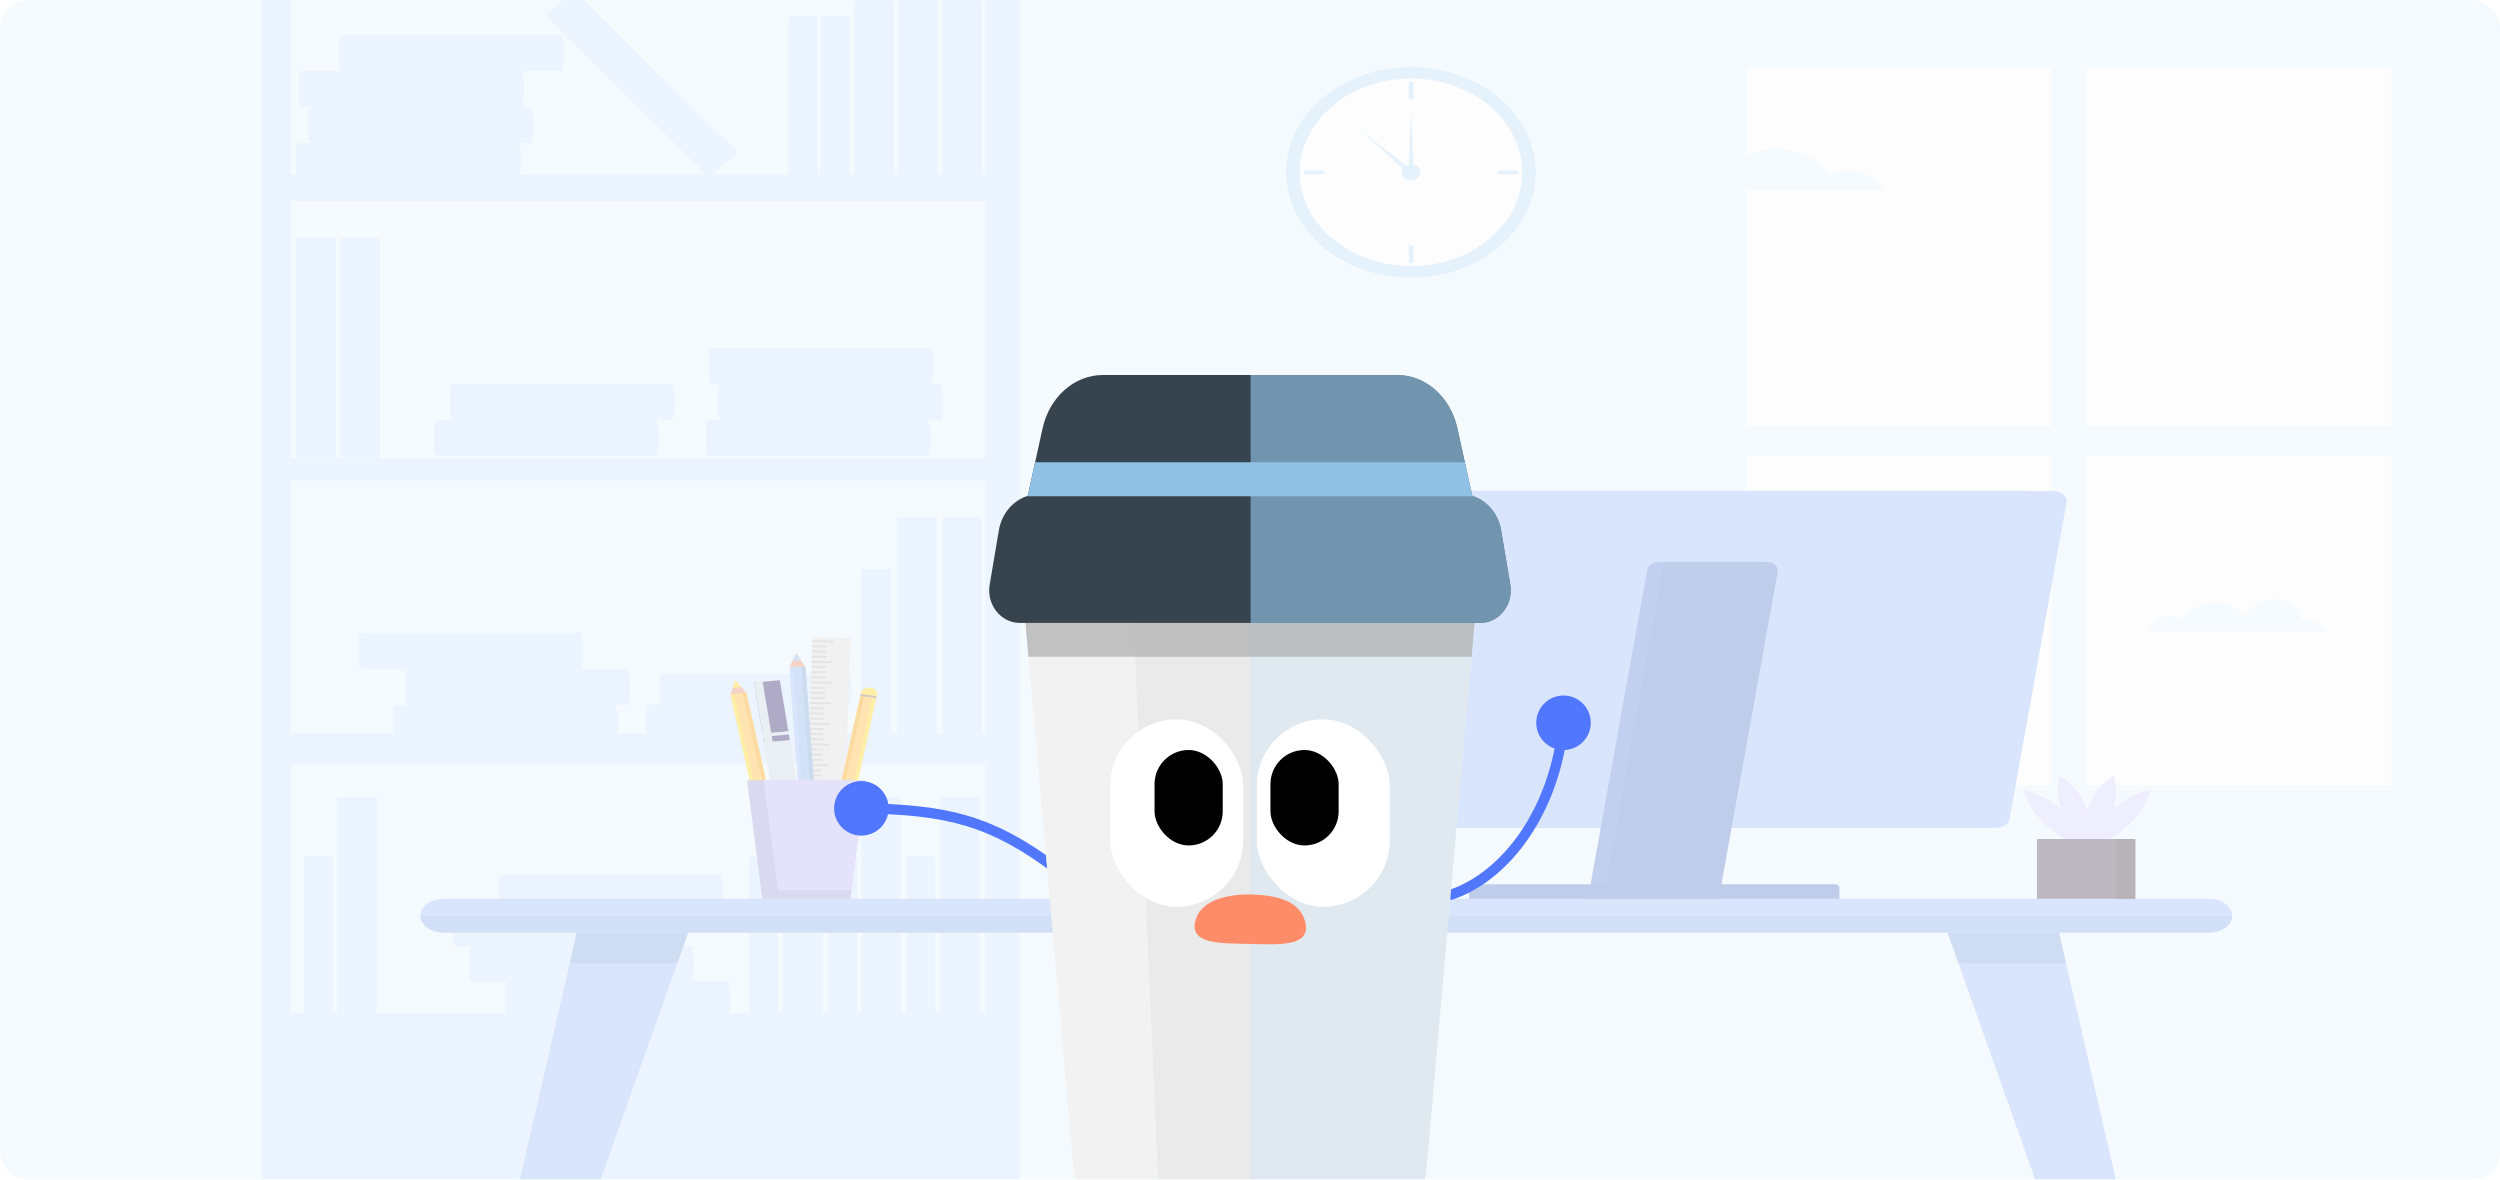 <svg width="1100" height="519" viewBox="0 0 1100 519" fill="none" xmlns="http://www.w3.org/2000/svg">
<g clip-path="url(#clip0_31_9899)">
<g opacity="0.4">
<path d="M1100 0H0V611H1100V0Z" fill="#E6F3FF"/>
<mask id="mask0_31_9899" style="mask-type:luminance" maskUnits="userSpaceOnUse" x="97" y="-1" width="887" height="588">
<path d="M983.12 -0.012H97.067V586.97H983.12V-0.012Z" fill="white"/>
</mask>
<g mask="url(#mask0_31_9899)">
<path opacity="0.24" d="M414.226 168.884H410.164V166.41C410.554 166.058 410.799 165.592 410.799 165.075V156.877C410.799 156.361 410.555 155.894 410.164 155.542V153.068H377.97H314.959H314.181C312.94 153.068 311.935 153.907 311.935 154.939V155.588V156.877V165.075V166.364V167.013C311.935 168.047 312.941 168.884 314.181 168.884H314.959H318.245C317.004 168.884 315.999 169.722 315.999 170.755V171.403V172.693V180.89V182.179V182.828C315.999 183.862 317.005 184.699 318.245 184.699H313.654H312.875C311.634 184.699 310.63 185.537 310.63 186.57V187.218V188.508V196.705V197.994V198.643C310.63 199.677 311.636 200.514 312.875 200.514H313.654H376.665H408.858V198.041C409.248 197.689 409.493 197.222 409.493 196.705V188.508C409.493 187.991 409.25 187.524 408.858 187.172V184.699H414.226V182.225C414.616 181.873 414.861 181.407 414.861 180.89V172.693C414.861 172.176 414.616 171.709 414.226 171.357V168.884Z" fill="#82B2FC"/>
<path opacity="0.24" d="M296.214 168.883H264.021H201.01H200.231C198.99 168.883 197.985 169.721 197.985 170.754V171.403V172.692V180.889V182.178V182.827C197.985 183.861 198.991 184.698 200.231 184.698H194.034H193.255C192.015 184.698 191.01 185.536 191.01 186.569V187.218V188.507V196.704V197.993V198.642C191.01 199.676 192.016 200.513 193.255 200.513H194.034H257.045H289.238V198.04C289.629 197.688 289.873 197.221 289.873 196.704V188.507C289.873 187.99 289.63 187.523 289.238 187.171V184.698H296.212V182.225C296.604 181.873 296.847 181.406 296.847 180.889V172.692C296.847 172.175 296.603 171.708 296.212 171.356V168.883H296.214Z" fill="#82B2FC"/>
<path opacity="0.24" d="M166.316 104.754H150.561C150.094 104.754 149.717 105.068 149.717 105.457V200.679C149.717 201.067 150.094 201.381 150.561 201.381H166.316C166.781 201.381 167.159 201.066 167.159 200.679V105.457C167.159 105.068 166.782 104.754 166.316 104.754Z" fill="#82B2FC"/>
<path opacity="0.24" d="M146.938 104.754H131.183C130.717 104.754 130.34 105.068 130.34 105.457V200.679C130.34 201.067 130.718 201.381 131.183 201.381H146.938C147.404 201.381 147.781 201.066 147.781 200.679V105.457C147.781 105.068 147.403 104.754 146.938 104.754Z" fill="#82B2FC"/>
<path opacity="0.24" d="M535.952 532.181C506.044 532.181 476.872 532.353 448.728 532.676V-91.196H115.017V555.021H115.034C115.031 555.06 115.007 555.098 115.007 555.137C115.007 567.814 303.471 578.092 535.954 578.092C768.437 578.092 956.9 567.815 956.9 555.137C956.9 542.459 768.435 532.181 535.952 532.181ZM127.934 -77.531H433.657V76.703H432.071V-18.244C432.071 -18.633 431.694 -18.947 431.228 -18.947H415.473C415.007 -18.947 414.63 -18.633 414.63 -18.244V76.703H412.692V-18.244C412.692 -18.633 412.315 -18.947 411.849 -18.947H396.094C395.627 -18.947 395.251 -18.633 395.251 -18.244V76.703H393.313V-18.244C393.313 -18.633 392.936 -18.947 392.47 -18.947H376.715C376.248 -18.947 375.871 -18.633 375.871 -18.244V76.703H373.934V7.672C373.934 7.284 373.557 6.97 373.091 6.97H362.014C361.548 6.97 361.171 7.285 361.171 7.672V76.703H359.753V7.672C359.753 7.284 359.376 6.97 358.909 6.97H347.833C347.367 6.97 346.99 7.285 346.99 7.672V76.703H313.309L323.742 68.016C324.299 67.551 324.337 66.766 323.824 66.259L253.612 -3.084C253.1 -3.59 252.233 -3.623 251.674 -3.158L240.847 5.858C240.29 6.322 240.252 7.108 240.765 7.614L310.724 76.703H228.568V76.177C228.958 75.826 229.203 75.359 229.203 74.842V66.645C229.203 66.128 228.96 65.661 228.568 65.309V62.836H233.936V60.362C234.326 60.011 234.571 59.544 234.571 59.027V50.83C234.571 50.313 234.326 49.846 233.936 49.494V47.021H229.874V44.547C230.264 44.195 230.509 43.728 230.509 43.212V35.014C230.509 34.498 230.265 34.031 229.874 33.679V31.206H247.418V28.73C247.808 28.378 248.053 27.911 248.053 27.394V19.197C248.053 18.68 247.809 18.213 247.418 17.861V15.388H215.225H152.214H151.436C150.195 15.388 149.191 16.226 149.191 17.259V17.908V19.197V27.394V28.683V29.332C149.191 30.366 150.197 31.203 151.436 31.203H134.669H133.89C132.65 31.203 131.645 32.041 131.645 33.074V33.723V35.012V43.209V44.498V45.147C131.645 46.181 132.651 47.018 133.89 47.018H134.669H137.955C136.714 47.018 135.709 47.856 135.709 48.889V49.538V50.827V59.024V60.313V60.962C135.709 61.996 136.715 62.833 137.955 62.833H133.364H132.585C131.344 62.833 130.34 63.672 130.34 64.704V65.353V66.642V74.839V76.131V76.703H127.934V-77.531ZM127.934 88.417H433.657V201.651H127.934V88.417ZM127.934 211.413H433.657V322.695H432.071V228.136C432.071 227.747 431.693 227.433 431.228 227.433H415.473C415.007 227.433 414.63 227.748 414.63 228.136V322.695H412.144V228.136C412.144 227.747 411.765 227.433 411.3 227.433H395.545C395.079 227.433 394.702 227.748 394.702 228.136V322.695H392.216V251.031C392.216 250.642 391.838 250.328 391.373 250.328H379.751C379.284 250.328 378.907 250.644 378.907 251.031V322.695H368.072V321.21C368.405 320.871 368.613 320.442 368.613 319.969V313.546C368.613 313.073 368.405 312.644 368.072 312.305V310.006H374.026V307.707C374.361 307.368 374.569 306.939 374.569 306.466V300.043C374.569 299.57 374.361 299.141 374.026 298.8V296.502H346.208H293.173H292.395C291.154 296.502 290.149 297.34 290.149 298.373V299.021V300.043V306.466V307.487V308.136C290.149 309.17 291.155 310.007 292.395 310.007H287.217H286.438C285.198 310.007 284.193 310.846 284.193 311.878V312.527V313.549V319.971V320.993V321.642C284.193 322.034 284.34 322.398 284.588 322.699H271.767C271.842 322.506 271.894 322.304 271.894 322.09V313.893C271.894 313.376 271.65 312.909 271.259 312.558V310.084H276.626V307.611C277.017 307.259 277.262 306.792 277.262 306.275V298.078C277.262 297.561 277.017 297.094 276.626 296.742V294.269H255.967V291.796C256.357 291.444 256.602 290.977 256.602 290.46V282.263C256.602 281.746 256.359 281.279 255.967 280.927V278.454H223.774H160.763H159.984C158.743 278.454 157.739 279.292 157.739 280.325V280.974V282.263V290.46V291.749V292.398C157.739 293.432 158.745 294.269 159.984 294.269H160.763H180.645C179.404 294.269 178.399 295.107 178.399 296.14V296.789V298.078V306.275V307.564V308.213C178.399 309.247 179.406 310.084 180.645 310.084H176.054H175.275C174.035 310.084 173.03 310.923 173.03 311.955V312.604V313.893V322.09V322.699H127.93V211.413H127.934ZM127.934 336.361H433.657V445.691H430.932V351.549C430.932 351.161 430.553 350.846 430.088 350.846H414.333C413.867 350.846 413.49 351.161 413.49 351.549V445.691H411.553V377.465C411.553 377.077 411.174 376.763 410.709 376.763H399.633C399.166 376.763 398.79 377.078 398.79 377.465V445.691H396.395V351.549C396.395 351.161 396.016 350.846 395.551 350.846H379.796C379.33 350.846 378.953 351.161 378.953 351.549V445.691H377.015V377.465C377.015 377.077 376.638 376.763 376.172 376.763H365.096C364.629 376.763 364.253 377.078 364.253 377.465V445.691H361.857V351.549C361.857 351.161 361.479 350.846 361.014 350.846H345.259C344.793 350.846 344.416 351.161 344.416 351.549V445.691H342.478V377.465C342.478 377.077 342.101 376.763 341.635 376.763H330.559C330.092 376.763 329.715 377.078 329.715 377.465V445.691H320.694V445C321.084 444.648 321.329 444.182 321.329 443.665V435.467C321.329 434.951 321.086 434.484 320.694 434.132V431.659H304.767V429.573C305.158 429.221 305.403 428.754 305.403 428.237V420.04C305.403 419.523 305.158 419.056 304.767 418.704V416.231H297.378V414.024C297.768 413.672 298.013 413.205 298.013 412.688V404.491C298.013 403.974 297.768 403.507 297.378 403.155V400.682H317.561V398.209C317.951 397.857 318.196 397.39 318.196 396.873V388.676C318.196 388.159 317.953 387.692 317.561 387.34V384.867H285.368H222.357H221.578C220.337 384.867 219.333 385.704 219.333 386.738V387.387V388.676V396.873V398.162V398.811C219.333 399.845 220.339 400.682 221.578 400.682H202.174H201.395C200.155 400.682 199.15 401.519 199.15 402.553V403.202V404.491V412.688V413.977V414.626C199.15 415.66 200.156 416.497 201.395 416.497H202.174H207.646C206.986 416.823 206.539 417.416 206.539 418.102V418.751V420.04V428.237V429.526V430.175C206.539 431.209 207.545 432.046 208.784 432.046H209.563H223.357C222.819 432.388 222.465 432.922 222.465 433.531V434.178V435.467V443.665V444.954V445.603C222.465 445.633 222.474 445.661 222.476 445.692H165.788V351.55C165.788 351.162 165.411 350.848 164.944 350.848H149.189C148.723 350.848 148.346 351.162 148.346 351.55V445.692H146.408V377.467C146.408 377.078 146.032 376.764 145.565 376.764H134.489C134.022 376.764 133.646 377.079 133.646 377.467V445.692H127.933L127.934 336.361Z" fill="#82B2FC"/>
</g>
<path d="M620.831 122.145C651.152 122.145 675.731 101.411 675.731 75.833C675.731 50.255 651.152 29.52 620.831 29.52C590.511 29.52 565.931 50.255 565.931 75.833C565.931 101.411 590.511 122.145 620.831 122.145Z" fill="#BFDBF5"/>
<path d="M620.831 117.123C647.864 117.123 669.778 98.637 669.778 75.833C669.778 53.029 647.864 34.543 620.831 34.543C593.798 34.543 571.884 53.029 571.884 75.833C571.884 98.637 593.798 117.123 620.831 117.123Z" fill="#F9FAFA"/>
<path d="M624.931 75.833C624.931 77.743 623.096 79.29 620.833 79.29C618.568 79.29 616.733 77.742 616.733 75.833C616.733 73.923 618.568 72.376 620.833 72.376C623.096 72.376 624.931 73.923 624.931 75.833Z" fill="#BFDBF5"/>
<path d="M621.872 36.051H619.903V43.604H621.872V36.051Z" fill="#BFDBF5"/>
<path d="M621.872 108.106H619.903V115.66H621.872V108.106Z" fill="#BFDBF5"/>
<path d="M668.072 76.686V75.024H659.118V76.686H668.072Z" fill="#BFDBF5"/>
<path d="M582.657 76.686V75.024H573.703V76.686H582.657Z" fill="#BFDBF5"/>
<path d="M619.805 74.637L620.906 48.452L622.007 74.637H619.805Z" fill="#BFDBF5"/>
<path d="M619.631 76.3L598.479 57.113L621.191 74.987L619.631 76.3Z" fill="#BFDBF5"/>
<path d="M1052.13 29.526H768.503V345.389H1052.13V29.526Z" fill="#F9F9F9"/>
<path d="M1070.94 187.585H749.685V200.634H1070.94V187.585Z" fill="#E6F3FF"/>
<path d="M918.045 16.954H902.585V371.266H918.045V16.954Z" fill="#E6F3FF"/>
<path d="M829.007 83.555H756.961C756.961 83.555 762.24 65.527 780.872 65.527C794.678 65.527 801.844 72.802 804.632 76.572C810.078 74.796 821.803 72.643 829.007 83.555Z" fill="#E6F3FF"/>
<path d="M955.13 270.983C956.979 270.983 958.712 271.401 960.215 272.125C963.088 267.95 968.387 265.141 974.468 265.141C980.147 265.141 985.153 267.586 988.13 271.31C989.702 266.825 994.566 263.555 1000.33 263.555C1006.87 263.555 1012.26 267.767 1012.98 273.187C1013.51 273.116 1014.04 273.069 1014.59 273.069C1018.58 273.069 1022.04 274.995 1023.78 277.814H945.038C946.114 273.9 950.219 270.983 955.13 270.983Z" fill="#E6F3FF"/>
<path d="M959.637 661.703H948.83C947.204 661.703 945.763 660.891 945.366 659.742L861.747 423.82L856.958 410.294H905.927L909.041 423.82L963.168 658.659C963.541 660.248 961.845 661.703 959.637 661.703Z" fill="#9FBDF9"/>
<path d="M302.783 410.294L297.995 423.82L214.377 659.742C213.983 660.891 212.542 661.703 210.914 661.703H200.106C197.899 661.703 196.202 660.249 196.574 658.659L250.7 423.82L253.815 410.294H302.783Z" fill="#9FBDF9"/>
<path d="M253.815 410.294H302.783L297.995 423.82H250.702L253.815 410.294Z" fill="#88AAE2"/>
<path d="M909.044 423.82H861.749L856.961 410.294H905.929L909.044 423.82Z" fill="#88AAE2"/>
<path d="M195.186 410.299H971.96C977.583 410.299 982.141 406.982 982.141 402.892C982.141 398.801 977.581 395.485 971.96 395.485H195.186C189.563 395.485 185.004 398.802 185.004 402.892C185.004 406.984 189.563 410.299 195.186 410.299Z" fill="#9FBDF9"/>
<path d="M982.133 402.887C982.133 406.979 977.578 410.292 971.955 410.292H195.181C192.369 410.292 189.813 409.463 187.975 408.127C186.14 406.792 185 404.932 185 402.886H982.133V402.887Z" fill="#8FB2EA"/>
<path d="M867.417 364.245H582.439C578.728 364.245 575.863 361.871 576.345 359.193L601.422 219.89C601.823 217.664 604.43 216 607.516 216H892.496C896.207 216 899.072 218.374 898.59 221.052L873.513 360.355C873.111 362.581 870.503 364.245 867.417 364.245Z" fill="#6888D5"/>
<path d="M878.101 364.245H593.123C589.412 364.245 586.547 361.871 587.029 359.193L612.106 219.89C612.506 217.664 615.114 216 618.2 216H903.18C906.891 216 909.756 218.374 909.274 221.052L884.197 360.355C883.795 362.581 881.187 364.245 878.101 364.245Z" fill="#9FBDF9"/>
<path d="M749.549 395.487H698.701L724.792 250.546C725.133 248.655 727.348 247.24 729.969 247.24H770.285C773.438 247.24 775.872 249.258 775.462 251.532L749.549 395.487Z" fill="#6888D5"/>
<path d="M756.285 395.487H705.437L731.53 250.546C731.872 248.655 734.086 247.24 736.707 247.24H777.024C780.176 247.24 782.611 249.258 782.201 251.532L756.285 395.487Z" fill="#5E83CC"/>
<path d="M809.361 395.488H646.386V390.502C646.386 389.723 647.255 389.091 648.326 389.091H807.422C808.494 389.091 809.363 389.723 809.363 390.502L809.361 395.488Z" fill="#5E83CC"/>
<path d="M353.53 383.501L370.461 383.844L374.402 280.739L357.471 280.397L353.53 383.501Z" fill="#DDDDDD"/>
<path d="M357.303 284.804L363.764 284.935L363.797 284.07L357.336 283.939L357.303 284.804Z" fill="#BCBCBC"/>
<path d="M357.216 287.072L363.677 287.203L363.71 286.338L357.249 286.207L357.216 287.072Z" fill="#BCBCBC"/>
<path d="M357.118 289.353L363.579 289.483L363.613 288.618L357.151 288.488L357.118 289.353Z" fill="#BCBCBC"/>
<path d="M356.956 293.879L363.417 294.01L363.45 293.146L356.989 293.015L356.956 293.879Z" fill="#BCBCBC"/>
<path d="M356.868 296.149L363.329 296.279L363.362 295.414L356.901 295.284L356.868 296.149Z" fill="#BCBCBC"/>
<path d="M356.782 298.418L363.243 298.549L363.277 297.684L356.816 297.553L356.782 298.418Z" fill="#BCBCBC"/>
<path d="M356.62 302.947L363.081 303.078L363.114 302.213L356.653 302.082L356.62 302.947Z" fill="#BCBCBC"/>
<path d="M356.533 305.215L362.994 305.346L363.027 304.481L356.566 304.35L356.533 305.215Z" fill="#BCBCBC"/>
<path d="M356.423 307.504L362.884 307.635L362.917 306.77L356.456 306.639L356.423 307.504Z" fill="#BCBCBC"/>
<path d="M356.261 312.031L362.722 312.162L362.755 311.297L356.294 311.166L356.261 312.031Z" fill="#BCBCBC"/>
<path d="M356.185 314.29L362.647 314.421L362.68 313.556L356.219 313.425L356.185 314.29Z" fill="#BCBCBC"/>
<path d="M356.088 316.57L362.549 316.701L362.582 315.836L356.121 315.705L356.088 316.57Z" fill="#BCBCBC"/>
<path d="M355.902 321.116L362.363 321.247L362.396 320.382L355.935 320.251L355.902 321.116Z" fill="#BCBCBC"/>
<path d="M355.838 323.367L362.299 323.498L362.332 322.633L355.871 322.502L355.838 323.367Z" fill="#BCBCBC"/>
<path d="M355.752 325.636L362.214 325.767L362.247 324.902L355.786 324.771L355.752 325.636Z" fill="#BCBCBC"/>
<path d="M355.566 330.185L362.027 330.315L362.061 329.45L355.599 329.32L355.566 330.185Z" fill="#BCBCBC"/>
<path d="M355.479 332.452L361.94 332.583L361.973 331.718L355.512 331.587L355.479 332.452Z" fill="#BCBCBC"/>
<path d="M355.405 334.712L361.866 334.843L361.899 333.979L355.438 333.848L355.405 334.712Z" fill="#BCBCBC"/>
<path d="M355.206 339.27L361.667 339.4L361.7 338.535L355.239 338.405L355.206 339.27Z" fill="#BCBCBC"/>
<path d="M355.133 341.528L361.594 341.659L361.627 340.794L355.166 340.664L355.133 341.528Z" fill="#BCBCBC"/>
<path d="M355.046 343.798L361.507 343.929L361.54 343.064L355.079 342.933L355.046 343.798Z" fill="#BCBCBC"/>
<path d="M354.858 348.345L361.319 348.476L361.352 347.612L354.891 347.481L354.858 348.345Z" fill="#BCBCBC"/>
<path d="M354.772 350.614L361.233 350.745L361.266 349.88L354.805 349.749L354.772 350.614Z" fill="#BCBCBC"/>
<path d="M354.684 352.884L361.145 353.015L361.179 352.15L354.717 352.019L354.684 352.884Z" fill="#BCBCBC"/>
<path d="M354.538 357.402L360.999 357.532L361.032 356.667L354.571 356.537L354.538 357.402Z" fill="#BCBCBC"/>
<path d="M354.439 359.68L360.9 359.811L360.933 358.946L354.472 358.815L354.439 359.68Z" fill="#BCBCBC"/>
<path d="M354.369 361.934L360.83 362.065L360.863 361.2L354.402 361.069L354.369 361.934Z" fill="#BCBCBC"/>
<path d="M354.178 366.486L360.639 366.617L360.672 365.752L354.211 365.622L354.178 366.486Z" fill="#BCBCBC"/>
<path d="M354.105 368.747L360.566 368.878L360.599 368.013L354.138 367.882L354.105 368.747Z" fill="#BCBCBC"/>
<path d="M354.004 371.026L360.465 371.156L360.498 370.291L354.037 370.161L354.004 371.026Z" fill="#BCBCBC"/>
<path d="M353.83 375.564L360.291 375.694L360.324 374.829L353.863 374.699L353.83 375.564Z" fill="#BCBCBC"/>
<path d="M353.759 377.823L360.22 377.954L360.253 377.089L353.792 376.958L353.759 377.823Z" fill="#BCBCBC"/>
<path d="M353.671 380.093L360.132 380.224L360.165 379.359L353.704 379.228L353.671 380.093Z" fill="#BCBCBC"/>
<path d="M353.913 373.298L363.344 373.489L363.377 372.624L353.946 372.434L353.913 373.298Z" fill="#BCBCBC"/>
<path d="M353.565 382.374L362.997 382.564L363.03 381.7L353.598 381.509L353.565 382.374Z" fill="#BCBCBC"/>
<path d="M357.385 282.539L366.817 282.729L366.85 281.865L357.418 281.674L357.385 282.539Z" fill="#BCBCBC"/>
<path d="M357.045 291.608L366.477 291.799L366.51 290.934L357.078 290.743L357.045 291.608Z" fill="#BCBCBC"/>
<path d="M356.706 300.677L366.137 300.868L366.171 300.003L356.739 299.812L356.706 300.677Z" fill="#BCBCBC"/>
<path d="M356.343 309.766L365.774 309.957L365.807 309.092L356.376 308.901L356.343 309.766Z" fill="#BCBCBC"/>
<path d="M355.997 318.842L365.428 319.033L365.462 318.168L356.03 317.977L355.997 318.842Z" fill="#BCBCBC"/>
<path d="M355.658 327.912L365.09 328.103L365.123 327.238L355.691 327.047L355.658 327.912Z" fill="#BCBCBC"/>
<path d="M355.311 336.988L364.742 337.179L364.776 336.314L355.344 336.123L355.311 336.988Z" fill="#BCBCBC"/>
<path d="M354.955 346.07L364.386 346.261L364.419 345.396L354.988 345.205L354.955 346.07Z" fill="#BCBCBC"/>
<path d="M354.626 355.133L364.057 355.324L364.09 354.459L354.659 354.268L354.626 355.133Z" fill="#BCBCBC"/>
<path d="M354.261 364.222L363.692 364.413L363.725 363.548L354.294 363.357L354.261 364.222Z" fill="#BCBCBC"/>
<path d="M362.41 379.006L369.45 379.832L385.569 307.162L378.529 306.336L362.41 379.006Z" fill="#FFD41D"/>
<path d="M378.513 306.344L385.552 307.17L385.764 306.214L378.725 305.388L378.513 306.344Z" fill="#99735E"/>
<path d="M378.709 305.379L385.751 306.205L385.894 305.564C386.206 304.15 384.885 302.819 382.941 302.59C380.997 302.363 379.167 303.324 378.852 304.738L378.709 305.379Z" fill="#FFD41D"/>
<path d="M362.382 378.999L363.451 381.997L364.6 385.285L367.109 382.444L369.423 379.825L362.382 378.999Z" fill="#E59470"/>
<path d="M363.451 381.997L364.6 385.285L367.109 382.443C366.586 382.19 365.976 382.012 365.319 381.936C364.686 381.861 364.053 381.892 363.451 381.997Z" fill="#FFD41D"/>
<path d="M362.398 379.012L365.918 379.425L382.037 306.755L378.517 306.342L362.398 379.012Z" fill="#F7A616"/>
<path d="M364.157 379.219L367.677 379.632L383.796 306.962L380.276 306.549L364.157 379.219Z" fill="#FFB83B"/>
<path d="M328.408 304.758L321.367 305.59L337.598 378.253L344.638 377.42L328.408 304.758Z" fill="#FFD41D"/>
<path d="M344.585 377.393L337.545 378.226L337.758 379.181L344.798 378.349L344.585 377.393Z" fill="#99735E"/>
<path d="M344.826 378.362L337.787 379.194L337.93 379.835C338.246 381.25 340.078 382.209 342.022 381.979C343.967 381.749 345.286 380.416 344.971 379.002L344.826 378.362Z" fill="#E8613D"/>
<path d="M328.384 304.756L326.068 302.158L323.552 299.301L322.404 302.572L321.345 305.59L328.384 304.756Z" fill="#E59470"/>
<path d="M326.068 302.158L323.552 299.301L322.405 302.574C323.011 302.694 323.666 302.722 324.324 302.644C324.957 302.569 325.544 302.395 326.068 302.158Z" fill="#FFD41D"/>
<path d="M328.354 304.741L324.834 305.157L341.064 377.813L344.584 377.396L328.354 304.741Z" fill="#F7A616"/>
<path d="M326.641 304.973L323.121 305.389L339.351 378.051L342.871 377.635L326.641 304.973Z" fill="#FFB83B"/>
<path d="M354.397 293.297L347.274 293.575L352.728 367.084L359.85 366.805L354.397 293.297Z" fill="#9FBDF9"/>
<path d="M359.813 366.822L352.692 367.101L352.763 368.067L359.884 367.789L359.813 366.822Z" fill="#99735E"/>
<path d="M359.886 367.758L352.765 368.037L352.813 368.684C352.918 370.115 354.599 371.212 356.564 371.134C358.531 371.058 360.039 369.835 359.934 368.404L359.886 367.758Z" fill="#E8613D"/>
<path d="M354.378 293.292L352.458 290.527L350.377 287.491L348.755 290.654L347.256 293.57L354.378 293.292Z" fill="#E59470"/>
<path d="M352.458 290.527L350.377 287.491L348.755 290.656C349.338 290.823 349.988 290.902 350.651 290.876C351.292 290.85 351.902 290.722 352.458 290.527Z" fill="#92B6EA"/>
<path d="M354.386 293.307L350.824 293.446L356.268 366.955L359.83 366.816L354.386 293.307Z" fill="#82A5D8"/>
<path d="M352.626 293.358L349.065 293.498L354.509 367.007L358.07 366.868L352.626 293.358Z" fill="#92B6EA"/>
<path d="M343.128 299.295L331.722 300.303L335.483 322.826L346.889 321.818L343.128 299.295Z" fill="#362D70"/>
<path d="M346.923 321.794L335.516 322.803L344.185 374.667L355.591 373.659L346.923 321.794Z" fill="#C7D6E2"/>
<path d="M347.116 323.188L335.71 324.196L336.114 326.615L347.52 325.607L347.116 323.188Z" fill="#362D70"/>
<path d="M335.566 299.945L331.746 300.283L344.179 374.673L347.999 374.335L335.566 299.945Z" fill="#C7D6E2"/>
<path d="M380.852 343.275L374.6 391.716L374.125 395.487H335.423L328.697 343.275H380.852Z" fill="#A3A0D8"/>
<path d="M380.852 343.275L374.6 391.716H342.27L336.018 343.275H380.852Z" fill="#BFB8F4"/>
<path d="M914.43 372.528C914.43 372.528 894.57 364.07 890.264 347.469C890.264 347.469 908.971 350.288 918.347 372.528" fill="#D6D4FF"/>
<path d="M922.266 372.528C922.266 372.528 942.126 364.07 946.432 347.469C946.432 347.469 927.725 350.288 918.349 372.528" fill="#D6D4FF"/>
<path d="M916.269 371.169C916.269 371.169 901.949 358.065 906.175 341.452C906.175 341.452 922.22 348.996 919.923 372.198" fill="#D6D4FF"/>
<path d="M920.895 371.222C920.895 371.222 934.785 357.875 930.02 341.34C930.02 341.34 914.226 349.158 917.276 372.314" fill="#D6D4FF"/>
<path d="M939.516 369.159H896.244V395.485H939.516V369.159Z" fill="#594A5F"/>
<path d="M939.518 369.159H931.015V395.485H939.518V369.159Z" fill="#4C4051"/>
</g>
<g filter="url(#filter0_d_31_9899)">
<path d="M463.895 380.471C464.888 381.219 466.298 381.021 467.047 380.029C467.795 379.036 467.597 377.626 466.605 376.878L463.895 380.471ZM367 351.674C367 358.301 372.373 363.674 379 363.674C385.627 363.674 391 358.301 391 351.674C391 345.047 385.627 339.674 379 339.674C372.373 339.674 367 345.047 367 351.674ZM466.605 376.878C452.141 365.973 439.897 359.202 426.363 355.119C412.858 351.045 398.211 349.692 379.031 349.424L378.969 353.924C398.008 354.189 412.16 355.535 425.063 359.427C437.936 363.31 449.707 369.773 463.895 380.471L466.605 376.878Z" fill="#5277FF"/>
<path d="M637.774 387.541C636.598 387.942 635.969 389.22 636.369 390.396C636.77 391.573 638.048 392.202 639.224 391.801L637.774 387.541ZM691.207 302.47C684.829 300.668 678.198 304.376 676.395 310.754C674.592 317.131 678.301 323.763 684.678 325.565C691.056 327.368 697.687 323.66 699.49 317.282C701.293 310.904 697.584 304.273 691.207 302.47ZM639.224 391.801C664.284 383.271 686.43 353.837 690.183 314.23L685.703 313.806C682.068 352.166 660.716 379.732 637.774 387.541L639.224 391.801Z" fill="#5277FF"/>
<path d="M648.784 270.086L647.482 284.894L627.549 511.753C627.176 515.988 623.85 519.225 619.869 519.225H480.128C476.148 519.225 472.821 515.988 472.449 511.753L452.516 284.894L451.214 270.086H648.784Z" fill="#F2F2F2"/>
<g opacity="0.18">
<path d="M648.784 270.086L647.482 284.894L627.549 511.753C627.176 515.989 623.85 519.226 619.869 519.226H549.726V270.086H648.784Z" fill="#91C1E5"/>
</g>
<path d="M549.727 270.086V519.225H509.773L499.479 284.894L498.829 270.086H549.727Z" fill="#EAEAEA"/>
<path opacity="0.43" d="M648.784 270.086L647.482 284.893H452.516L451.214 270.086H648.784Z" fill="#686868"/>
<path opacity="0.43" d="M648.784 270.086L647.482 284.893H452.516L451.214 270.086H648.784Z" fill="#D2D2D2"/>
<path d="M651.307 270.085H448.69C440.311 270.085 433.976 261.981 435.469 253.172L439.507 229.294C440.714 222.153 445.494 216.526 451.661 214.342C451.844 214.276 452.026 214.216 452.212 214.156L455.455 199.396L458.733 184.481C461.766 170.684 472.701 161 485.245 161H614.755C627.298 161 638.234 170.684 641.264 184.481L644.542 199.396L647.785 214.156C647.97 214.216 648.153 214.276 648.336 214.342C648.721 214.477 649.101 214.628 649.475 214.792C649.823 214.943 650.165 215.107 650.503 215.28C650.542 215.299 650.577 215.314 650.612 215.333C650.754 215.409 650.895 215.488 651.033 215.566C651.069 215.582 651.101 215.601 651.134 215.62C651.296 215.711 651.455 215.805 651.611 215.903C651.625 215.909 651.64 215.919 651.655 215.928C651.779 216.004 651.899 216.079 652.017 216.158C652.088 216.199 652.156 216.243 652.223 216.293C652.32 216.356 652.418 216.422 652.515 216.492C652.583 216.536 652.65 216.583 652.718 216.633C652.868 216.74 653.016 216.847 653.16 216.961C653.325 217.083 653.484 217.209 653.643 217.341C653.802 217.47 653.961 217.603 654.114 217.738C654.255 217.861 654.394 217.986 654.532 218.112C654.562 218.138 654.588 218.163 654.615 218.191C654.75 218.317 654.886 218.449 655.018 218.581C655.142 218.701 655.263 218.827 655.38 218.953C655.439 219.012 655.498 219.075 655.557 219.141C655.622 219.208 655.684 219.277 655.746 219.349C655.828 219.434 655.905 219.522 655.975 219.61C656.046 219.689 656.117 219.771 656.184 219.856C656.258 219.941 656.332 220.029 656.402 220.12C656.452 220.18 656.506 220.246 656.553 220.312C656.638 220.416 656.72 220.523 656.797 220.63C656.844 220.687 656.888 220.747 656.93 220.806C657.033 220.942 657.13 221.08 657.224 221.222C657.245 221.247 657.265 221.275 657.283 221.304C657.371 221.433 657.457 221.559 657.539 221.691C657.592 221.766 657.639 221.842 657.687 221.917C657.734 221.99 657.781 222.062 657.822 222.138C657.89 222.245 657.955 222.352 658.016 222.462C658.102 222.603 658.181 222.745 658.258 222.887C658.273 222.909 658.284 222.931 658.296 222.953C658.379 223.104 658.461 223.258 658.538 223.412C658.567 223.463 658.594 223.513 658.62 223.566C658.694 223.711 658.764 223.859 658.832 224.007C658.856 224.054 658.879 224.101 658.9 224.149C658.974 224.306 659.044 224.467 659.115 224.627C659.133 224.665 659.147 224.706 659.165 224.744C659.233 224.904 659.298 225.065 659.362 225.228C659.462 225.48 659.557 225.738 659.645 225.996C659.698 226.147 659.751 226.298 659.798 226.452C660.093 227.368 660.325 228.316 660.49 229.294L664.531 253.172C666.024 261.981 659.686 270.085 651.307 270.085Z" fill="#37434D"/>
<path d="M648.335 214.343H451.66C451.843 214.277 452.026 214.217 452.211 214.157L455.454 199.397H644.542L647.784 214.157C647.97 214.217 648.152 214.277 648.335 214.343Z" fill="#91C1E5"/>
<path opacity="0.64" d="M651.307 270.085H550.274V161H614.755C627.298 161 638.234 170.684 641.264 184.481L644.542 199.396L647.785 214.156C647.97 214.216 648.153 214.276 648.336 214.342C648.721 214.477 649.101 214.628 649.475 214.792C649.823 214.94 650.167 215.104 650.503 215.28C650.541 215.299 650.577 215.314 650.612 215.333C650.754 215.409 650.895 215.488 651.033 215.566C651.069 215.582 651.101 215.601 651.133 215.62C651.295 215.711 651.454 215.805 651.611 215.903C651.625 215.909 651.64 215.919 651.655 215.928C651.778 216.004 651.899 216.079 652.017 216.158C652.088 216.199 652.155 216.243 652.223 216.293C652.32 216.356 652.418 216.422 652.515 216.492C652.582 216.536 652.65 216.583 652.718 216.633C652.868 216.74 653.015 216.847 653.16 216.961C653.325 217.083 653.484 217.209 653.643 217.341C653.802 217.47 653.961 217.603 654.114 217.738C654.255 217.861 654.394 217.986 654.532 218.112C654.562 218.138 654.588 218.163 654.615 218.191C654.75 218.317 654.886 218.449 655.018 218.581C655.142 218.701 655.263 218.827 655.38 218.953C655.439 219.012 655.498 219.075 655.557 219.142C655.622 219.208 655.684 219.277 655.746 219.349C655.828 219.434 655.905 219.522 655.975 219.61C656.049 219.689 656.117 219.771 656.184 219.856C656.258 219.941 656.332 220.029 656.402 220.12C656.452 220.18 656.505 220.246 656.553 220.312C656.638 220.416 656.72 220.523 656.797 220.63C656.844 220.687 656.888 220.747 656.93 220.806C657.033 220.942 657.13 221.08 657.224 221.222C657.245 221.247 657.265 221.275 657.283 221.304C657.371 221.433 657.457 221.559 657.539 221.691C657.592 221.766 657.639 221.842 657.686 221.917C657.734 221.99 657.781 222.062 657.822 222.138C657.89 222.245 657.954 222.352 658.016 222.462C658.102 222.603 658.181 222.745 658.258 222.887C658.273 222.909 658.284 222.931 658.296 222.953C658.379 223.104 658.461 223.258 658.538 223.412C658.567 223.463 658.594 223.513 658.62 223.566C658.694 223.711 658.764 223.859 658.832 224.007C658.856 224.054 658.879 224.101 658.9 224.149C658.973 224.306 659.044 224.467 659.115 224.627C659.132 224.665 659.147 224.706 659.165 224.744C659.233 224.904 659.297 225.065 659.362 225.228C659.462 225.48 659.557 225.738 659.645 225.996C659.698 226.147 659.751 226.298 659.798 226.452C660.093 227.368 660.325 228.316 660.49 229.294L664.531 253.172C666.024 261.981 659.686 270.085 651.307 270.085Z" fill="#91C1E5"/>
<g filter="url(#filter1_d_31_9899)">
<rect x="488.5" y="306.5" width="58.5" height="82.5" rx="29.25" fill="white"/>
</g>
<rect x="508" y="326" width="30" height="42" rx="15" fill="black"/>
<g filter="url(#filter2_d_31_9899)">
<rect x="553" y="306.5" width="58.5" height="82.5" rx="29.25" fill="white"/>
</g>
<rect x="559" y="326" width="30" height="42" rx="15" fill="black"/>
<path d="M526.253 400.248C529 392.001 540.171 389.333 550.519 389.584C560.867 389.835 571.749 392.001 574.239 401.414C577.203 412.619 563.242 411.649 549.991 411.328C536.74 411.006 522.459 411.639 526.253 400.248Z" fill="#FF8C68"/>
</g>
</g>
<defs>
<filter id="filter0_d_31_9899" x="338" y="136" width="390.946" height="416.226" filterUnits="userSpaceOnUse" color-interpolation-filters="sRGB">
<feFlood flood-opacity="0" result="BackgroundImageFix"/>
<feColorMatrix in="SourceAlpha" type="matrix" values="0 0 0 0 0 0 0 0 0 0 0 0 0 0 0 0 0 0 127 0" result="hardAlpha"/>
<feOffset dy="4"/>
<feGaussianBlur stdDeviation="14.5"/>
<feComposite in2="hardAlpha" operator="out"/>
<feColorMatrix type="matrix" values="0 0 0 0 0.209 0 0 0 0 0.287 0 0 0 0 0.571 0 0 0 0.5 0"/>
<feBlend mode="normal" in2="BackgroundImageFix" result="effect1_dropShadow_31_9899"/>
<feBlend mode="normal" in="SourceGraphic" in2="effect1_dropShadow_31_9899" result="shape"/>
</filter>
<filter id="filter1_d_31_9899" x="463" y="287" width="109.5" height="133.5" filterUnits="userSpaceOnUse" color-interpolation-filters="sRGB">
<feFlood flood-opacity="0" result="BackgroundImageFix"/>
<feColorMatrix in="SourceAlpha" type="matrix" values="0 0 0 0 0 0 0 0 0 0 0 0 0 0 0 0 0 0 127 0" result="hardAlpha"/>
<feOffset dy="6"/>
<feGaussianBlur stdDeviation="12.75"/>
<feComposite in2="hardAlpha" operator="out"/>
<feColorMatrix type="matrix" values="0 0 0 0 0 0 0 0 0 0 0 0 0 0 0 0 0 0 0.1 0"/>
<feBlend mode="normal" in2="BackgroundImageFix" result="effect1_dropShadow_31_9899"/>
<feBlend mode="normal" in="SourceGraphic" in2="effect1_dropShadow_31_9899" result="shape"/>
</filter>
<filter id="filter2_d_31_9899" x="527.5" y="287" width="109.5" height="133.5" filterUnits="userSpaceOnUse" color-interpolation-filters="sRGB">
<feFlood flood-opacity="0" result="BackgroundImageFix"/>
<feColorMatrix in="SourceAlpha" type="matrix" values="0 0 0 0 0 0 0 0 0 0 0 0 0 0 0 0 0 0 127 0" result="hardAlpha"/>
<feOffset dy="6"/>
<feGaussianBlur stdDeviation="12.75"/>
<feComposite in2="hardAlpha" operator="out"/>
<feColorMatrix type="matrix" values="0 0 0 0 0 0 0 0 0 0 0 0 0 0 0 0 0 0 0.1 0"/>
<feBlend mode="normal" in2="BackgroundImageFix" result="effect1_dropShadow_31_9899"/>
<feBlend mode="normal" in="SourceGraphic" in2="effect1_dropShadow_31_9899" result="shape"/>
</filter>
<clipPath id="clip0_31_9899">
<rect width="1100" height="519" rx="12" fill="white"/>
</clipPath>
</defs>
</svg>
